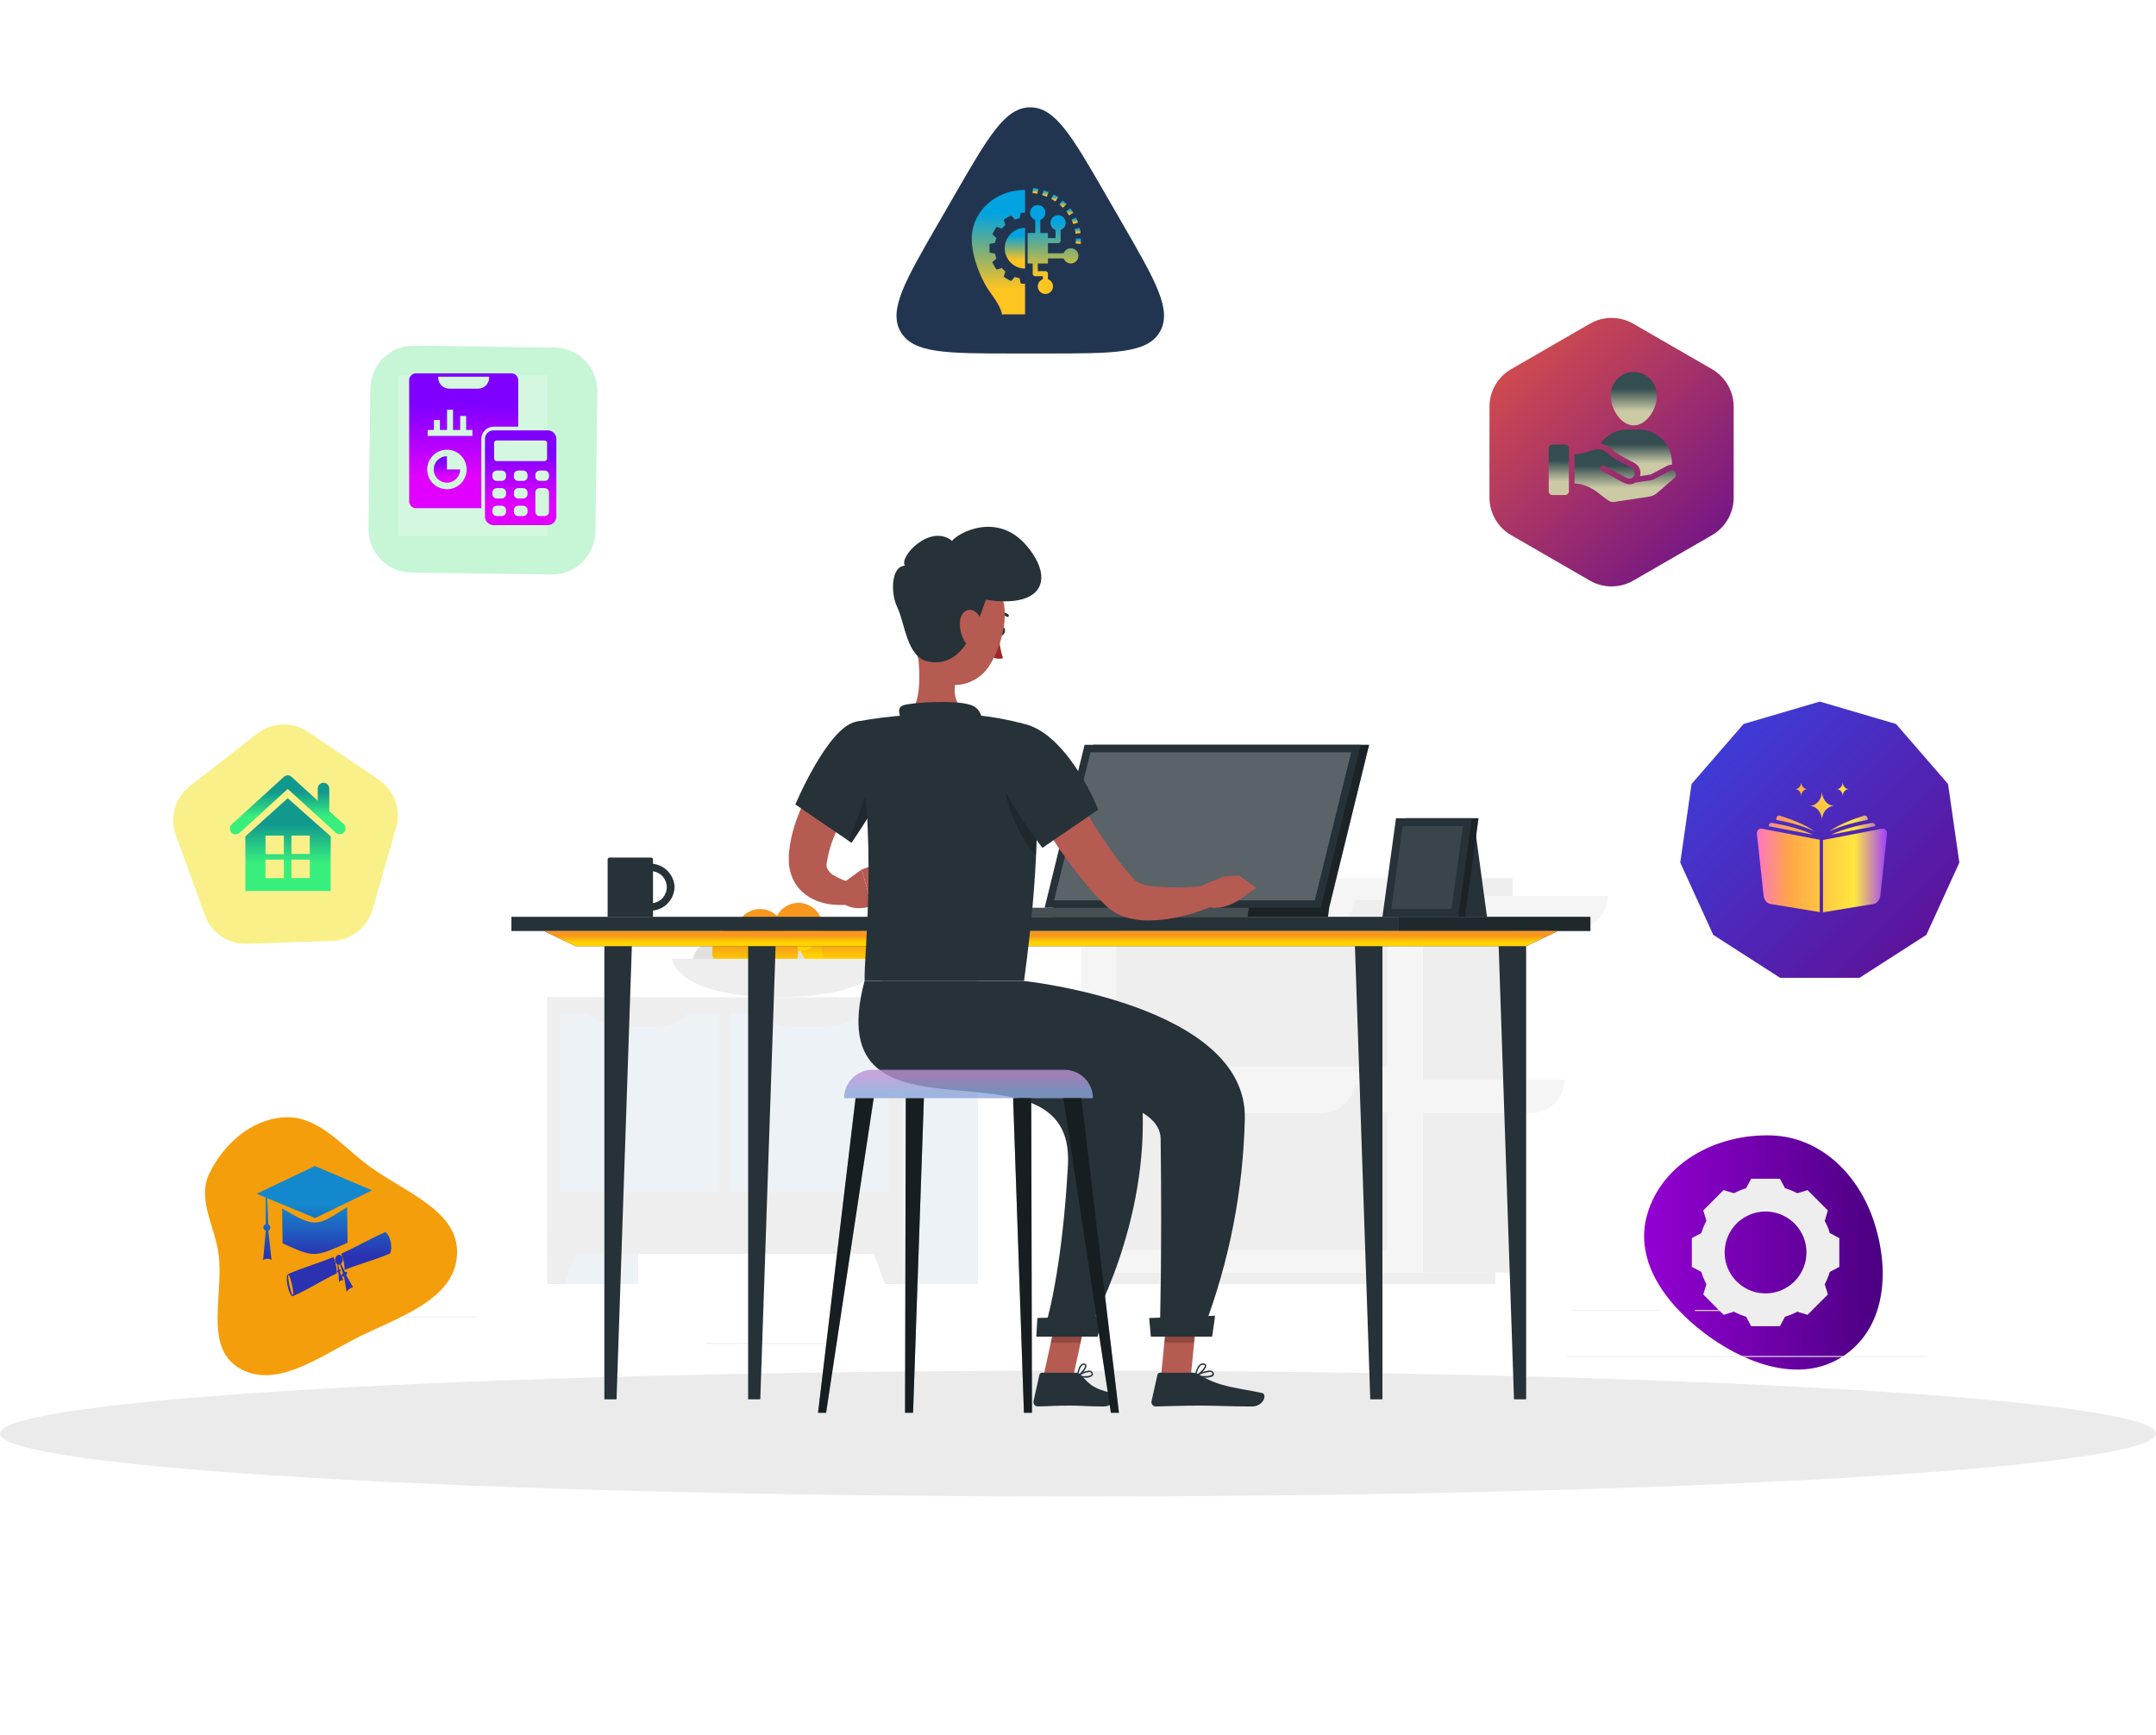 <svg width="497" height="400" viewBox="0 0 497 400" fill="none" xmlns="http://www.w3.org/2000/svg">
<g filter="url(#filter0_dd_5081_283938)">
<path d="M419.5 159.742L437.071 164.901L449.063 178.741L451.669 196.867L444.062 213.525L428.656 223.425H410.344L394.938 213.525L387.331 196.867L389.937 178.741L401.929 164.901L419.5 159.742Z" fill="url(#paint0_linear_5081_283938)"/>
</g>
<path fill-rule="evenodd" clip-rule="evenodd" d="M415.215 183.546C415.215 182.652 415.843 181.928 416.616 181.928C415.843 181.928 415.215 181.206 415.215 180.312C415.215 180.76 415.059 181.162 414.806 181.454C414.553 181.747 414.202 181.928 413.816 181.928C414.202 181.928 414.553 182.108 414.806 182.401C415.059 182.696 415.215 183.101 415.215 183.546V183.546ZM422.898 185.784C421.297 185.784 419.998 184.29 419.998 182.439C419.998 183.368 419.675 184.199 419.151 184.805C418.627 185.41 417.902 185.784 417.104 185.784C417.902 185.784 418.627 186.157 419.151 186.763C419.675 187.374 419.998 188.211 419.998 189.134C419.998 187.283 421.296 185.784 422.898 185.784ZM426.185 181.928C425.411 181.928 424.784 182.652 424.784 183.546V183.546C424.784 183.101 424.628 182.696 424.374 182.401C424.121 182.108 423.771 181.928 423.385 181.928C423.771 181.928 424.121 181.747 424.374 181.454C424.627 181.162 424.784 180.76 424.784 180.312C424.784 181.206 425.411 181.928 426.185 181.928ZM410.312 188.052C409.881 187.918 409.461 188.295 409.461 188.81V189.018C411.73 189.43 415.472 190.275 418.315 191.683C416.001 189.95 412.041 188.594 410.312 188.052L410.312 188.052ZM430.54 188.809V189.017L430.539 189.017C428.267 189.433 424.536 190.273 421.689 191.677C424.003 189.944 427.96 188.592 429.689 188.051C430.12 187.917 430.54 188.294 430.54 188.809ZM408.437 189.711C408.062 189.65 407.729 189.988 407.729 190.425V190.473L417.876 192.41C414.617 190.841 410.155 189.997 408.437 189.711L408.437 189.711ZM432.272 190.425V190.473L422.117 192.414C425.376 190.841 429.846 189.997 431.564 189.711C431.938 189.65 432.272 189.988 432.272 190.425ZM405.008 192.242L406.552 206.533C406.657 207.505 407.313 208.275 408.153 208.412L419.485 210.266V193.595L406.093 191.037C405.473 190.919 404.93 191.522 405.007 192.242L405.008 192.242ZM420.235 193.649L433.908 191.037L433.908 191.037C434.527 190.919 435.071 191.523 434.993 192.242L433.448 206.533C433.343 207.505 432.687 208.275 431.847 208.412L420.235 210.312V193.649Z" fill="url(#paint1_linear_5081_283938)"/>
<g filter="url(#filter1_dd_5081_283938)">
<path d="M366.5 72.628C369.594 70.842 373.406 70.842 376.5 72.629L394.646 83.105C397.74 84.891 399.646 88.192 399.646 91.765V112.718C399.646 116.291 397.74 119.592 394.646 121.378L376.5 131.855C373.406 133.641 369.594 133.641 366.5 131.855L348.354 121.378C345.26 119.592 343.354 116.291 343.354 112.718V91.765C343.354 88.192 345.26 84.891 348.354 83.105L366.5 72.628Z" fill="url(#paint2_linear_5081_283938)"/>
</g>
<path d="M381.945 91.208C381.945 94.313 379.571 98.07 376.622 98.07C373.667 98.07 371.293 94.313 371.293 91.208C371.293 88.195 373.68 85.742 376.622 85.742C379.557 85.742 381.945 88.194 381.945 91.208H381.945Z" fill="url(#paint3_linear_5081_283938)"/>
<path d="M385.41 106.641V107.11C384.104 107.343 385.495 106.819 380.511 109.4L378.052 109.772C378.143 109.472 378.176 109.159 378.15 108.839C378.024 107.27 376.884 106.788 375.906 106.282C374.732 105.662 372.292 104.371 371.829 103.849C371.003 102.934 369.852 102.396 368.939 102.29C370.312 100.307 372.537 99.028 375.098 99.028H377.883C381.972 99.028 385.351 102.44 385.41 106.641L385.41 106.641Z" fill="url(#paint4_linear_5081_283938)"/>
<path d="M386.25 108.983C386.067 108.591 385.663 108.369 385.252 108.428C385.082 108.454 385.076 108.454 384.117 108.97C383.51 109.296 382.564 109.804 381.012 110.607C380.953 110.646 380.882 110.665 380.81 110.679L376.948 111.259C374.978 112.538 373.389 110.482 369.297 108.617C368.971 108.467 368.828 108.082 368.978 107.756C369.128 107.423 369.512 107.28 369.839 107.43C373.887 109.291 375.159 110.934 376.322 110.111C377.118 109.511 376.972 108.32 376.172 107.9C374.731 107.114 371.623 105.577 370.856 104.723C370.452 104.279 369.943 103.934 369.369 103.731C369.363 103.725 369.356 103.725 369.349 103.725C368.391 103.386 367.745 103.594 366.675 103.947C365.794 104.24 364.646 104.619 362.957 104.762L362.97 111.455C365.834 111.546 367.797 113.112 369.284 114.299C370.367 115.166 371.215 115.851 371.991 115.727L380.177 114.495C380.855 114.39 381.494 114.097 382.01 113.64L386.008 110.183C386.348 109.889 386.452 109.394 386.25 108.983L386.25 108.983Z" fill="url(#paint5_linear_5081_283938)"/>
<path d="M361.655 103.356C361.655 102.885 361.273 102.504 360.802 102.504L357.852 102.507C357.381 102.507 357 102.889 357 103.36L357.008 113.274C357.009 113.745 357.391 114.126 357.862 114.126L360.812 114.123C361.283 114.123 361.664 113.741 361.664 113.27L361.655 103.356Z" fill="url(#paint6_linear_5081_283938)"/>
<g filter="url(#filter2_dd_5081_283938)">
<path d="M220.179 42.742C227.877 29.408 231.726 22.742 237.5 22.742C243.274 22.742 247.123 29.408 254.821 42.742L258.718 49.492C266.416 62.825 270.265 69.492 267.378 74.492C264.491 79.492 256.793 79.492 241.397 79.492L233.603 79.492C218.207 79.492 210.509 79.492 207.622 74.492C204.735 69.492 208.584 62.825 216.282 49.492L220.179 42.742Z" fill="#223550"/>
</g>
<path d="M237.47 49.029C237.471 49.391 237.584 49.744 237.794 50.04C238.004 50.335 238.3 50.558 238.642 50.678V53.714H236.885V60.742H238.056V63.084C238.056 63.24 238.118 63.389 238.228 63.499C238.337 63.608 238.486 63.67 238.642 63.67H240.399V64.364C239.873 64.549 239.467 64.973 239.304 65.505C239.141 66.038 239.24 66.617 239.572 67.065C239.903 67.513 240.427 67.777 240.984 67.777C241.541 67.777 242.065 67.513 242.397 67.065C242.728 66.617 242.827 66.038 242.664 65.505C242.501 64.973 242.095 64.549 241.57 64.364V63.084C241.57 62.929 241.508 62.78 241.398 62.67C241.289 62.56 241.14 62.499 240.984 62.499H239.227V60.742H241.57V59.571H245.191C245.377 60.096 245.801 60.502 246.333 60.665C246.866 60.828 247.445 60.729 247.893 60.398C248.341 60.066 248.605 59.542 248.605 58.985C248.605 58.428 248.341 57.904 247.893 57.572C247.445 57.241 246.866 57.142 246.333 57.305C245.801 57.468 245.377 57.874 245.191 58.399H241.57V56.057H243.912C244.068 56.057 244.217 55.995 244.327 55.885C244.436 55.776 244.498 55.626 244.498 55.471V53.021C245.023 52.835 245.429 52.411 245.593 51.879C245.755 51.346 245.656 50.768 245.325 50.319C244.994 49.872 244.47 49.608 243.913 49.608C243.355 49.608 242.831 49.872 242.5 50.319C242.169 50.768 242.07 51.346 242.232 51.879C242.396 52.411 242.802 52.835 243.327 53.021V54.886H241.57V53.714H239.813V50.678C240.219 50.534 240.557 50.245 240.764 49.867C240.97 49.489 241.03 49.048 240.933 48.628C240.835 48.209 240.586 47.84 240.234 47.592C239.882 47.344 239.451 47.234 239.023 47.284C238.595 47.333 238.2 47.538 237.914 47.86C237.628 48.182 237.47 48.598 237.47 49.029L237.47 49.029Z" fill="url(#paint7_linear_5081_283938)"/>
<path d="M230.987 72.543C231.145 72.5 231.307 72.478 231.47 72.476H236.299V65.427C235.965 65.425 235.631 65.403 235.3 65.36L235.043 64.138V64.138C234.664 64.069 234.291 63.968 233.928 63.837L233.089 64.774H233.089C232.477 64.51 231.899 64.173 231.369 63.769L231.758 62.587C231.463 62.337 231.19 62.063 230.94 61.769L229.758 62.157C229.354 61.627 229.017 61.05 228.753 60.438L229.689 59.598C229.559 59.236 229.458 58.863 229.389 58.484L228.1 58.227V56.229L229.389 55.972C229.458 55.593 229.559 55.22 229.689 54.858L228.753 54.019V54.018C229.016 53.406 229.354 52.829 229.758 52.299L230.94 52.687C231.19 52.393 231.463 52.119 231.758 51.87L231.37 50.687C231.9 50.283 232.477 49.946 233.089 49.682L233.928 50.619C234.291 50.488 234.664 50.388 235.043 50.319L235.3 49.096V49.096C235.631 49.053 235.965 49.031 236.299 49.029V43.779C229.506 43.779 224 48.683 224 55.102C224 58.117 225.217 62.243 227.21 65.772C228.326 67.748 230.664 70.244 230.987 72.543L230.987 72.543Z" fill="url(#paint8_linear_5081_283938)"/>
<path d="M231.613 57.228C231.613 58.471 232.107 59.663 232.986 60.541C233.864 61.42 235.056 61.913 236.298 61.913V52.543C235.056 52.543 233.864 53.037 232.986 53.915C232.107 54.794 231.613 55.986 231.613 57.228Z" fill="url(#paint9_linear_5081_283938)"/>
<path d="M238 44.474C238.378 44.522 238.756 44.588 239.123 44.67L239.377 43.526C238.975 43.437 238.562 43.365 238.15 43.312L238 44.474Z" fill="url(#paint10_linear_5081_283938)"/>
<path d="M241.75 44.282C241.373 44.121 240.979 43.976 240.579 43.849L240.225 44.965C240.59 45.081 240.948 45.214 241.292 45.359L241.75 44.282Z" fill="url(#paint11_linear_5081_283938)"/>
<path d="M243.945 45.467C243.603 45.237 243.243 45.02 242.876 44.821L242.318 45.851C242.653 46.032 242.98 46.23 243.291 46.439L243.945 45.467Z" fill="url(#paint12_linear_5081_283938)"/>
<path d="M244.201 47.119C244.492 47.36 244.771 47.616 245.036 47.885L245.871 47.064C245.578 46.766 245.27 46.483 244.947 46.217L244.201 47.119Z" fill="url(#paint13_linear_5081_283938)"/>
<path d="M245.785 48.733C246.02 49.028 246.238 49.335 246.44 49.653L247.43 49.028C247.206 48.674 246.963 48.332 246.703 48.004L245.785 48.733Z" fill="url(#paint14_linear_5081_283938)"/>
<path d="M246.99 50.637C247.155 50.976 247.301 51.323 247.427 51.677L248.53 51.285C248.39 50.889 248.227 50.502 248.043 50.125L246.99 50.637Z" fill="url(#paint15_linear_5081_283938)"/>
<path d="M247.744 52.758C247.83 53.124 247.895 53.494 247.939 53.868L249.102 53.729C249.053 53.313 248.98 52.9 248.885 52.491L247.744 52.758Z" fill="url(#paint16_linear_5081_283938)"/>
<path d="M249.132 56.23C249.165 55.841 249.182 55.461 249.182 55.102L249.181 54.985L248.01 54.994L248.01 55.102C248.01 55.428 247.995 55.775 247.965 56.132L249.132 56.23Z" fill="url(#paint17_linear_5081_283938)"/>
<g filter="url(#filter3_dd_5081_283938)">
<path d="M85.379 87.547C85.454 82.025 89.991 77.609 95.514 77.683L127.837 78.121C133.359 78.195 137.775 82.733 137.7 88.255L137.263 120.578C137.188 126.101 132.651 130.517 127.129 130.442L94.806 130.004C89.283 129.93 84.867 125.392 84.942 119.87L85.379 87.547Z" fill="#C6F6D5"/>
</g>
<path d="M126.189 123.551V86.539H91.781V123.551H126.189Z" fill="white" fill-opacity="0.24"/>
<path d="M95.9 86.063C95.481 86.063 95.079 86.23 94.783 86.527C94.487 86.823 94.32 87.225 94.32 87.645V115.583V115.583C94.321 116.002 94.487 116.404 94.784 116.7C95.08 116.997 95.481 117.163 95.9 117.163H110.955V101.195H110.955C110.955 100.445 111.253 99.726 111.783 99.196C112.314 98.666 113.033 98.368 113.783 98.368H119.461V87.645V87.645C119.461 87.226 119.295 86.824 118.999 86.527C118.702 86.231 118.3 86.064 117.881 86.063L95.9 86.063ZM101.018 86.852H112.759V87.062L112.759 87.062C112.759 87.736 112.491 88.383 112.014 88.859C111.538 89.336 110.891 89.604 110.217 89.604H103.56C102.886 89.604 102.239 89.336 101.763 88.859C101.286 88.383 101.018 87.736 101.018 87.062L101.018 86.852ZM103.053 94.471H104.433V99.117H106.077V95.885H107.458V99.117H108.901V100.496H98.585V99.117H100.03V96.835H101.41V99.117H103.053L103.053 94.471ZM102.903 103.673C104.131 103.64 105.319 104.104 106.198 104.961C107.077 105.818 107.572 106.994 107.57 108.222C107.577 109.431 107.101 110.593 106.248 111.45C105.396 112.307 104.236 112.79 103.027 112.79C101.818 112.79 100.659 112.307 99.806 111.45C98.954 110.593 98.478 109.431 98.484 108.222C98.482 107.037 98.943 105.899 99.769 105.049C100.594 104.199 101.719 103.706 102.903 103.673V103.673Z" fill="url(#paint18_linear_5081_283938)"/>
<path d="M103.027 105.171C102.218 105.171 101.442 105.492 100.87 106.064C100.298 106.636 99.977 107.412 99.977 108.222C99.977 109.031 100.298 109.807 100.87 110.379C101.442 110.951 102.218 111.272 103.027 111.272C103.836 111.273 104.612 110.951 105.185 110.379C105.757 109.807 106.078 109.031 106.078 108.222H103.027L103.027 105.171Z" fill="url(#paint19_linear_5081_283938)"/>
<path d="M113.784 99.208C113.257 99.208 112.751 99.417 112.379 99.79C112.006 100.163 111.797 100.668 111.797 101.195V119.076C111.797 119.603 112.006 120.108 112.379 120.481C112.751 120.853 113.257 121.063 113.784 121.063H126.264C126.791 121.063 127.297 120.853 127.669 120.481C128.042 120.108 128.251 119.603 128.251 119.076V101.195C128.251 100.668 128.042 100.162 127.669 99.79C127.297 99.417 126.791 99.208 126.264 99.208H113.784ZM114.472 101.546H125.54C125.692 101.546 125.838 101.607 125.946 101.714C126.053 101.822 126.113 101.967 126.113 102.12V105.725C126.113 105.878 126.053 106.024 125.946 106.131C125.838 106.238 125.692 106.299 125.54 106.299H114.472C114.32 106.299 114.174 106.238 114.067 106.131C113.959 106.024 113.899 105.878 113.899 105.725V102.12C113.899 101.967 113.959 101.822 114.067 101.714C114.174 101.607 114.32 101.546 114.472 101.546V101.546ZM114.502 108.485H115.66C115.923 108.485 116.176 108.589 116.362 108.775C116.549 108.961 116.654 109.214 116.654 109.478V109.876C116.654 110.139 116.55 110.392 116.363 110.579C116.177 110.765 115.923 110.87 115.66 110.87H114.502C114.239 110.87 113.986 110.765 113.8 110.578C113.614 110.392 113.509 110.139 113.509 109.875V109.478C113.509 109.214 113.614 108.962 113.8 108.776C113.986 108.59 114.239 108.485 114.502 108.485L114.502 108.485ZM119.455 108.485H120.613C120.876 108.485 121.129 108.589 121.315 108.776C121.502 108.962 121.607 109.214 121.607 109.478V109.876C121.607 110.139 121.502 110.392 121.316 110.579C121.129 110.765 120.876 110.87 120.613 110.87H119.455C119.192 110.869 118.939 110.765 118.753 110.578C118.567 110.392 118.462 110.139 118.462 109.875V109.478C118.462 109.214 118.567 108.962 118.753 108.776C118.939 108.59 119.192 108.485 119.455 108.485L119.455 108.485ZM124.408 108.485H125.566C125.829 108.485 126.081 108.59 126.267 108.776C126.454 108.962 126.558 109.214 126.558 109.478V109.875C126.559 110.139 126.454 110.392 126.268 110.578C126.082 110.765 125.829 110.869 125.566 110.87H124.408C124.144 110.87 123.891 110.765 123.705 110.579C123.518 110.392 123.413 110.139 123.414 109.876V109.478C123.414 109.214 123.519 108.961 123.705 108.775C123.892 108.589 124.145 108.485 124.408 108.485L124.408 108.485ZM114.502 112.538H115.659C115.923 112.538 116.176 112.643 116.363 112.829C116.549 113.016 116.654 113.269 116.654 113.532V113.93C116.653 114.194 116.549 114.447 116.362 114.633C116.176 114.819 115.923 114.923 115.659 114.923H114.502C114.239 114.923 113.986 114.818 113.8 114.632C113.614 114.446 113.509 114.194 113.509 113.93V113.532C113.509 113.269 113.613 113.016 113.799 112.83C113.986 112.643 114.238 112.538 114.502 112.538L114.502 112.538ZM119.455 112.538H120.612C120.876 112.538 121.129 112.643 121.316 112.829C121.502 113.016 121.607 113.269 121.606 113.532V113.93C121.606 114.194 121.502 114.447 121.315 114.633C121.129 114.819 120.876 114.923 120.612 114.923H119.455C119.192 114.923 118.939 114.818 118.753 114.632C118.567 114.446 118.462 114.194 118.462 113.93V113.532C118.462 113.269 118.566 113.016 118.752 112.83C118.939 112.643 119.191 112.539 119.455 112.538L119.455 112.538ZM124.408 112.538H125.565C125.829 112.539 126.081 112.643 126.268 112.83C126.454 113.016 126.559 113.269 126.558 113.533V117.984C126.558 118.247 126.453 118.499 126.267 118.686C126.081 118.872 125.829 118.976 125.565 118.976H124.408C124.144 118.977 123.891 118.872 123.705 118.686C123.519 118.5 123.414 118.247 123.413 117.984V113.533C123.413 113.269 123.518 113.016 123.704 112.829C123.891 112.643 124.144 112.538 124.408 112.538L124.408 112.538ZM114.502 116.593H115.659C115.922 116.593 116.175 116.697 116.362 116.884C116.548 117.07 116.653 117.322 116.653 117.586V117.984C116.653 118.247 116.549 118.5 116.362 118.686C116.175 118.872 115.922 118.977 115.659 118.977H114.502C114.238 118.976 113.986 118.872 113.8 118.686C113.614 118.499 113.509 118.247 113.509 117.984V117.586C113.509 117.323 113.614 117.07 113.8 116.884C113.986 116.698 114.238 116.594 114.502 116.593V116.593ZM119.455 116.593H120.612C120.875 116.593 121.128 116.698 121.315 116.884C121.501 117.07 121.606 117.322 121.606 117.586V117.984C121.606 118.247 121.501 118.5 121.315 118.686C121.128 118.872 120.875 118.977 120.612 118.976H119.455C119.191 118.976 118.939 118.872 118.753 118.686C118.567 118.499 118.462 118.247 118.462 117.984V117.586C118.462 117.323 118.567 117.071 118.753 116.884C118.939 116.698 119.191 116.594 119.455 116.593V116.593Z" fill="url(#paint20_linear_5081_283938)"/>
<g filter="url(#filter4_dd_5081_283938)">
<path d="M40.519 190.523C39.04 186.451 40.352 181.89 43.768 179.225L59.27 167.133C62.686 164.469 67.43 164.307 71.019 166.733L87.309 177.74C90.899 180.165 92.519 184.626 91.321 188.79L85.887 207.684C84.689 211.847 80.947 214.766 76.618 214.914L56.969 215.584C52.639 215.732 48.706 213.075 47.228 209.003L40.519 190.523Z" fill="#FAF089"/>
</g>
<path d="M75.908 187.038V181.794C75.908 181.053 75.316 180.461 74.577 180.461C73.837 180.461 73.245 181.053 73.245 181.794V184.609L67.21 179.098C66.707 178.624 65.908 178.624 65.435 179.098L53.423 190.031C52.89 190.535 52.861 191.364 53.334 191.927C53.837 192.461 54.666 192.49 55.228 192.016L66.322 181.883L77.417 191.987C77.683 192.224 77.979 192.313 78.305 192.313C78.659 192.313 79.044 192.194 79.31 191.868C79.813 191.335 79.784 190.476 79.222 189.972L75.908 187.038Z" fill="url(#paint21_linear_5081_283938)"/>
<path d="M56.559 192.816V205.409H76.233V192.816L66.322 184.016L56.559 192.816ZM65.434 202.446H61.204V198.179H65.434V202.446ZM65.434 196.935H61.204V192.638H65.434V196.935ZM67.18 192.638H71.411V196.875H67.18V192.638ZM67.18 198.179H71.411V202.416H67.18V198.179Z" fill="url(#paint22_linear_5081_283938)"/>
<g filter="url(#filter5_dd_5081_283938)">
<path fill-rule="evenodd" clip-rule="evenodd" d="M65.335 255.591C72.828 255.053 78.143 261.372 84.032 266.031C92.308 272.579 105.928 276.723 105.36 287.256C104.785 297.928 91.349 301.764 81.841 306.661C73.196 311.115 63.128 318.433 54.901 313.25C46.938 308.233 51.733 296.12 50.343 286.817C49.393 280.456 45.447 274.399 48.231 268.6C51.492 261.809 57.817 256.13 65.335 255.591Z" fill="#F59E0B"/>
</g>
<path fill-rule="evenodd" clip-rule="evenodd" d="M78.672 289.028C82.104 287.462 85.368 285.541 88.827 284.034C89.945 284.752 90.584 287.518 89.914 288.974C86.445 290.486 82.912 291.352 79.433 292.768C79.435 291.981 79.323 290.598 78.672 289.028H78.672ZM65.144 286.639C72.376 289.934 72.457 289.914 80.129 286.488C80.098 284.27 80.044 280.492 80.013 278.275C72.765 282.965 72.601 282.973 65.029 278.593L65.144 286.639L65.144 286.639ZM61.837 282.236C62.46 282.512 62.473 283.416 61.859 283.716L62.591 290.463C62.036 290.135 61.329 290.07 60.657 290.502L61.268 283.756C60.554 283.52 60.539 282.484 61.246 282.22C61.205 279.316 61.201 277.332 61.223 276.066L59.152 275.208L72.589 268.816L85.787 274.424L72.657 280.81L61.6 276.223C61.709 277.804 61.807 280.096 61.837 282.237L61.837 282.236ZM77.915 292.845C77.618 293.071 77.678 293.35 78.015 293.3L78.146 295.524C78.405 295.297 78.762 295.115 79.138 295.092L78.32 293.177C78.668 292.941 78.597 292.621 78.216 292.704C78.103 292.19 78.014 291.814 77.946 291.547C78.079 291.577 78.221 291.565 78.361 291.506C78.487 291.931 78.708 292.588 79.056 293.556C78.546 294.053 78.719 294.534 79.312 294.269L79.886 297.772C80.344 297.214 80.904 296.872 81.388 296.735L79.766 293.938C80.198 293.472 80.047 293.054 79.519 293.252C79.516 293.244 78.972 292.065 78.589 291.362C78.917 291.08 79.086 290.548 78.976 290.051C78.846 289.455 78.362 289.135 77.895 289.338C77.429 289.542 77.158 290.19 77.289 290.787C77.36 291.111 77.535 291.354 77.755 291.475C77.801 292.019 77.914 292.84 77.915 292.844L77.915 292.845ZM77.651 293.551C74.257 295.155 70.972 297.313 67.573 298.793C66.648 299.196 65.53 294.11 66.455 293.707C69.882 292.215 73.431 291.21 76.888 289.8C77.207 290.562 77.604 291.84 77.651 293.551H77.651ZM66.506 293.941C66.125 294.107 67.141 298.726 67.522 298.56C67.904 298.395 66.888 293.775 66.506 293.941V293.941Z" fill="url(#paint23_linear_5081_283938)"/>
<path fill-rule="evenodd" clip-rule="evenodd" d="M408.315 261.758C419.62 262.105 428.264 270.645 431.871 281.285C435.617 292.335 434.974 305.459 425.439 312.271C416 319.015 403.581 314.984 394.14 308.242C384.522 301.375 376.367 290.94 379.799 279.685C383.402 267.869 395.881 261.376 408.315 261.758Z" fill="url(#paint24_linear_5081_283938)"/>
<path d="M421.802 284.255C421.508 283.279 421.116 282.336 420.635 281.438L421.36 279.06L416.671 274.363L414.296 275.089C413.399 274.607 412.457 274.215 411.482 273.92L410.314 271.742H403.678L402.514 273.92C401.54 274.214 400.597 274.606 399.7 275.089L397.325 274.363L392.633 279.06L393.358 281.438C392.879 282.337 392.489 283.28 392.194 284.255L390 285.424V292.067L392.194 293.232C392.488 294.207 392.878 295.151 393.358 296.049L392.633 298.427L397.325 303.124L399.7 302.398C400.598 302.878 401.54 303.269 402.514 303.564L403.678 305.742H410.314L411.482 303.564C412.456 303.268 413.398 302.878 414.296 302.398L416.671 303.124L421.364 298.427L420.638 296.049C421.121 295.152 421.512 294.208 421.806 293.232L424 292.067V285.424L421.802 284.255ZM406.996 298.18C405.132 298.18 403.309 297.627 401.758 296.589C400.208 295.552 398.999 294.078 398.286 292.354C397.572 290.629 397.385 288.731 397.749 286.9C398.113 285.069 399.011 283.388 400.33 282.068C401.648 280.748 403.328 279.849 405.157 279.485C406.986 279.12 408.882 279.307 410.604 280.022C412.327 280.736 413.8 281.946 414.836 283.498C415.872 285.05 416.425 286.875 416.425 288.742C416.425 291.245 415.431 293.646 413.663 295.416C411.895 297.186 409.497 298.18 406.996 298.18Z" fill="#EEEEEE"/>
<path d="M191.98 309.615H162.744V309.836H191.98V309.615Z" fill="#EEEEEE"/>
<path d="M275.177 307.223H267.506V307.444H275.177V307.223Z" fill="#EEEEEE"/>
<path d="M109.939 303.498H93V303.719H109.939V303.498Z" fill="#EEEEEE"/>
<path d="M413.711 302.015H390.689V302.236H413.711V302.015Z" fill="#EEEEEE"/>
<path d="M382.824 302.015H362.133V302.236H382.824V302.015Z" fill="#EEEEEE"/>
<path d="M443.838 312.608H361.145V312.829H443.838V312.608Z" fill="#EEEEEE"/>
<path d="M327.929 293.373H348.717V202.417H327.929V293.373Z" fill="#EEEEEE"/>
<path d="M253.205 296.004H344.734V293.373H253.205V296.004Z" fill="#EEEEEE"/>
<path d="M327.928 202.417H249.207V293.373H327.928V202.417Z" fill="#F5F5F5"/>
<path d="M319.754 207.52H257.381V245.865H319.754V207.52Z" fill="#EEEEEE"/>
<path d="M319.754 249.926H257.381V288.271H319.754V249.926Z" fill="#EEEEEE"/>
<path d="M304.739 214.202H272.404C271.393 214.203 270.392 214.004 269.458 213.617C268.524 213.23 267.676 212.662 266.962 211.946C266.248 211.23 265.683 210.379 265.299 209.444C264.915 208.509 264.72 207.507 264.725 206.496H312.392C312.396 207.504 312.202 208.504 311.82 209.438C311.437 210.371 310.875 211.22 310.164 211.936C309.453 212.652 308.608 213.221 307.677 213.609C306.746 213.998 305.747 214.199 304.739 214.202Z" fill="#F5F5F5"/>
<path d="M304.739 256.608H272.405C270.371 256.608 268.42 255.8 266.981 254.361C265.543 252.923 264.734 250.971 264.734 248.937H312.401C312.401 250.97 311.595 252.92 310.158 254.358C308.721 255.796 306.772 256.606 304.739 256.608Z" fill="#F5F5F5"/>
<path d="M363.005 214.202H330.671C328.636 214.202 326.685 213.393 325.247 211.955C323.808 210.516 323 208.565 323 206.531H370.667C370.667 208.564 369.86 210.513 368.423 211.952C366.987 213.39 365.038 214.199 363.005 214.202Z" fill="#F5F5F5"/>
<path d="M353.005 256.608H320.671C318.636 256.608 316.685 255.8 315.247 254.361C313.808 252.923 313 250.971 313 248.937H360.667C360.667 250.97 359.86 252.92 358.423 254.358C356.987 255.796 355.038 256.606 353.005 256.608Z" fill="#F5F5F5"/>
<path d="M126.154 295.995H147.119V229.897H126.154V295.995Z" fill="#EDF2F7"/>
<path d="M130.135 296.004H126.154V284.679H134.311L130.135 296.004Z" fill="#EEEEEE"/>
<path d="M204.496 295.995H225.461V229.897H204.496V295.995Z" fill="#EDF2F7"/>
<path d="M126.164 289.048H207.975V229.897H126.164L126.164 289.048Z" fill="#EEEEEE"/>
<path d="M129.244 233.613V274.898H165.727V233.613H129.244Z" fill="#EDF2F7"/>
<path d="M168.402 233.613V274.898H204.885V233.613H168.402Z" fill="#EDF2F7"/>
<path d="M183.038 236.782H190.25C191.799 236.787 193.332 236.476 194.757 235.869C196.182 235.262 197.469 234.371 198.539 233.251H174.705C175.779 234.377 177.073 235.272 178.506 235.879C179.939 236.486 181.482 236.794 183.038 236.782Z" fill="#EEEEEE"/>
<path d="M143.51 236.782H150.73C152.279 236.786 153.813 236.475 155.238 235.868C156.662 235.261 157.949 234.371 159.019 233.251H135.186C136.259 234.375 137.552 235.269 138.983 235.876C140.414 236.483 141.955 236.791 143.51 236.782Z" fill="#EEEEEE"/>
<path d="M203.994 296.004H207.975V284.679H199.818L203.994 296.004Z" fill="#EEEEEE"/>
<path d="M182.41 221.043C182.408 221.943 182.674 222.822 183.172 223.571C183.67 224.32 184.38 224.904 185.21 225.249C186.041 225.595 186.955 225.686 187.838 225.512C188.72 225.337 189.531 224.905 190.168 224.27C190.804 223.634 191.238 222.824 191.414 221.942C191.59 221.06 191.501 220.145 191.157 219.314C190.813 218.483 190.231 217.773 189.483 217.273C188.735 216.773 187.856 216.506 186.956 216.506C185.753 216.508 184.599 216.987 183.747 217.837C182.896 218.687 182.415 219.84 182.41 221.043Z" fill="#E0E0E0"/>
<path d="M189.014 222.632C191.52 222.632 193.551 220.601 193.551 218.095C193.551 215.589 191.52 213.558 189.014 213.558C186.508 213.558 184.477 215.589 184.477 218.095C184.477 220.601 186.508 222.632 189.014 222.632Z" fill="url(#paint25_linear_5081_283938)"/>
<path d="M159.682 221.775C159.682 222.673 159.948 223.55 160.446 224.296C160.945 225.042 161.653 225.624 162.483 225.967C163.312 226.311 164.224 226.401 165.104 226.225C165.984 226.05 166.793 225.618 167.427 224.984C168.062 224.349 168.494 223.541 168.669 222.661C168.844 221.781 168.754 220.868 168.411 220.039C168.067 219.21 167.486 218.501 166.74 218.003C165.993 217.504 165.116 217.238 164.219 217.238C163.016 217.238 161.861 217.716 161.011 218.567C160.16 219.418 159.682 220.572 159.682 221.775Z" fill="#E0E0E0"/>
<path d="M195.088 224.406C198.164 224.406 200.658 221.912 200.658 218.836C200.658 215.76 198.164 213.266 195.088 213.266C192.011 213.266 189.518 215.76 189.518 218.836C189.518 221.912 192.011 224.406 195.088 224.406Z" fill="url(#paint26_linear_5081_283938)"/>
<path d="M178.482 213.708C178.481 214.81 178.806 215.887 179.417 216.805C180.028 217.722 180.897 218.437 181.915 218.86C182.932 219.283 184.053 219.394 185.134 219.181C186.215 218.967 187.208 218.437 187.988 217.658C188.768 216.88 189.299 215.887 189.515 214.806C189.73 213.726 189.621 212.605 189.199 211.587C188.778 210.569 188.064 209.698 187.148 209.086C186.232 208.473 185.154 208.146 184.052 208.146C182.577 208.149 181.163 208.735 180.12 209.777C179.076 210.82 178.487 212.233 178.482 213.708Z" fill="url(#paint27_linear_5081_283938)"/>
<path d="M169.656 215.129C169.655 216.231 169.98 217.308 170.591 218.225C171.202 219.143 172.071 219.858 173.089 220.281C174.106 220.704 175.226 220.815 176.307 220.601C177.389 220.387 178.382 219.858 179.162 219.079C179.942 218.3 180.473 217.308 180.689 216.227C180.904 215.147 180.794 214.026 180.373 213.008C179.952 211.99 179.238 211.119 178.322 210.507C177.406 209.894 176.328 209.567 175.226 209.567C173.751 209.567 172.335 210.153 171.291 211.196C170.246 212.238 169.659 213.653 169.656 215.129Z" fill="url(#paint28_linear_5081_283938)"/>
<path d="M173.391 219.622C173.391 220.669 173.701 221.693 174.283 222.564C174.865 223.435 175.692 224.114 176.66 224.515C177.628 224.916 178.693 225.02 179.72 224.816C180.748 224.612 181.691 224.107 182.432 223.367C183.173 222.626 183.677 221.682 183.882 220.655C184.086 219.627 183.981 218.563 183.58 217.595C183.179 216.627 182.5 215.8 181.629 215.218C180.758 214.636 179.734 214.325 178.687 214.325C177.282 214.325 175.935 214.883 174.942 215.876C173.949 216.87 173.391 218.217 173.391 219.622Z" fill="url(#paint29_linear_5081_283938)"/>
<path d="M164.174 219.278C164.174 220.409 164.509 221.515 165.138 222.456C165.766 223.396 166.66 224.129 167.705 224.562C168.75 224.995 169.9 225.109 171.01 224.888C172.119 224.667 173.139 224.122 173.939 223.322C174.739 222.522 175.283 221.503 175.504 220.394C175.725 219.284 175.611 218.134 175.179 217.089C174.746 216.043 174.012 215.15 173.072 214.522C172.131 213.893 171.025 213.558 169.894 213.558C168.377 213.558 166.922 214.16 165.849 215.233C164.776 216.306 164.174 217.761 164.174 219.278Z" fill="url(#paint30_linear_5081_283938)"/>
<path d="M203.967 221.043C203.967 221.043 203.349 229.87 179.454 229.87C155.558 229.87 154.932 221.043 154.932 221.043H203.967Z" fill="#EEEEEE"/>
<path d="M248.5 345C385.743 345 497 338.508 497 330.5C497 322.492 385.743 316 248.5 316C111.257 316 0 322.492 0 330.5C0 338.508 111.257 345 248.5 345Z" fill="black" fill-opacity="0.08"/>
<path d="M322.273 211.359H117.887V214.634H322.273V211.359Z" fill="#263238"/>
<path d="M322.273 214.634H366.621V211.359H322.273V214.634Z" fill="#263238"/>
<path opacity="0.2" d="M322.273 214.634H366.621V211.359H322.273V214.634Z" fill="black"/>
<path d="M351.809 218.139H132.7L125.373 214.634H359.136L351.809 218.139Z" fill="#263238"/>
<path d="M351.809 218.139H132.7L125.373 214.634H359.136L351.809 218.139Z" fill="url(#paint31_linear_5081_283938)"/>
<path d="M139.318 218.139V322.6H142.125L145.656 218.139H139.318Z" fill="#263238"/>
<path d="M172.457 218.139V322.6H175.264L178.795 218.139H172.457Z" fill="#263238"/>
<path d="M351.809 218.139V322.6H349.01L345.471 218.139H351.809Z" fill="#263238"/>
<path d="M318.68 218.139V322.6H315.873L312.342 218.139H318.68Z" fill="#263238"/>
<path d="M251.98 171.708L242.756 209.285L242.5 211.359H306.127L306.392 209.285L315.607 171.708H251.98Z" fill="#263238"/>
<path opacity="0.3" d="M251.98 171.708L242.756 209.285L242.5 211.359H306.127L306.392 209.285L315.607 171.708H251.98Z" fill="black"/>
<path d="M313.658 171.708H250.022L240.807 209.285H304.433L313.658 171.708Z" fill="#263238"/>
<path d="M303.083 207.564L311.469 173.429H251.373L242.996 207.564H303.083Z" fill="white" fill-opacity="0.24"/>
<path d="M287.856 209.285L287.591 211.36H217.529L217.785 209.285H287.856Z" fill="#263238"/>
<path opacity="0.6" d="M287.856 209.285L287.591 211.36H217.529L217.785 209.285H287.856Z" fill="white" fill-opacity="0.24"/>
<path d="M155.5 204.527C155.456 203.182 154.93 201.899 154.017 200.91C153.105 199.922 151.867 199.294 150.531 199.142V198.127C150.529 198.068 150.517 198.011 150.493 197.957C150.469 197.903 150.435 197.855 150.392 197.814C150.349 197.774 150.299 197.743 150.244 197.722C150.189 197.702 150.13 197.692 150.072 197.695H140.538C140.479 197.692 140.42 197.702 140.364 197.722C140.309 197.743 140.258 197.774 140.215 197.814C140.171 197.854 140.136 197.902 140.111 197.956C140.086 198.01 140.073 198.068 140.07 198.127V211.368H150.531V209.92C151.869 209.77 153.109 209.142 154.022 208.151C154.935 207.16 155.46 205.874 155.5 204.527ZM150.531 208.208V200.855C151.413 200.985 152.219 201.428 152.802 202.103C153.384 202.778 153.705 203.64 153.705 204.531C153.705 205.423 153.384 206.285 152.802 206.96C152.219 207.635 151.413 208.078 150.531 208.208Z" fill="#263238"/>
<path d="M333.916 211.359H342.779L340.157 191.948H333.916V211.359Z" fill="#263238"/>
<path d="M320.922 211.36H337.711L340.827 188.638H324.047L320.922 211.36Z" fill="#263238"/>
<path opacity="0.3" d="M320.922 211.36H337.711L340.827 188.638H324.047L320.922 211.36Z" fill="black"/>
<path d="M318.68 211.36H336.149L339.274 188.638H321.805L318.68 211.36Z" fill="#263238"/>
<path opacity="0.4" d="M334.604 209.568L337.235 190.43H323.349L320.719 209.568H334.604Z" fill="white" fill-opacity="0.24"/>
<path d="M202.373 177.816L201.65 178.593L200.873 179.476C200.352 180.076 199.831 180.685 199.337 181.312C198.348 182.565 197.395 183.845 196.503 185.161C194.729 187.704 193.249 190.44 192.09 193.317C191.55 194.684 191.13 196.096 190.836 197.536C190.695 198.348 190.607 198.702 190.563 199.046C190.514 199.32 190.514 199.601 190.563 199.876C190.711 200.307 190.943 200.705 191.246 201.046C191.549 201.387 191.917 201.664 192.328 201.862C192.924 202.229 193.55 202.545 194.199 202.806C194.541 202.947 194.894 203.08 195.259 203.203C195.594 203.327 196.018 203.451 196.283 203.557V208.42C195.665 208.509 195.215 208.579 194.694 208.614C194.173 208.65 193.67 208.659 193.149 208.614C192.078 208.593 191.013 208.457 189.971 208.208C188.797 207.933 187.672 207.48 186.634 206.867C185.414 206.153 184.365 205.179 183.563 204.016C182.736 202.777 182.188 201.373 181.956 199.902C181.897 199.557 181.859 199.21 181.841 198.86C181.824 198.525 181.824 198.189 181.841 197.854V197.36C181.831 197.228 181.831 197.095 181.841 196.963L181.912 196.186C182.138 194.168 182.563 192.178 183.183 190.245C184.378 186.532 186.061 182.993 188.188 179.723C189.21 178.117 190.321 176.57 191.516 175.089C192.107 174.347 192.716 173.623 193.352 172.908C193.661 172.546 193.988 172.193 194.323 171.84C194.658 171.487 194.967 171.178 195.426 170.737L202.373 177.816Z" fill="#B55B52"/>
<path d="M194.525 203.451L198.639 200.432L200.978 208.888C200.978 208.888 197.332 210.239 194.552 208.42L194.525 203.451Z" fill="#B55B52"/>
<path d="M204.35 198.401L205.956 205.481L200.978 208.888L198.639 200.432L204.35 198.401Z" fill="#B55B52"/>
<path d="M230.365 145.367C230.18 145.888 230.312 146.408 230.656 146.523C231.001 146.638 231.424 146.32 231.601 145.799C231.778 145.279 231.654 144.749 231.319 144.634C230.983 144.519 230.551 144.837 230.365 145.367Z" fill="#263238"/>
<path d="M230.268 146.391C230.337 148.209 230.655 150.009 231.213 151.74C230.768 151.868 230.301 151.898 229.844 151.827C229.387 151.757 228.95 151.589 228.564 151.334L230.268 146.391Z" fill="#A02724"/>
<path d="M229.517 141.818C229.583 141.841 229.655 141.841 229.721 141.818C230.108 141.689 230.52 141.654 230.924 141.715C231.327 141.777 231.711 141.933 232.042 142.171C232.108 142.22 232.191 142.241 232.272 142.231C232.354 142.222 232.428 142.182 232.482 142.12C232.535 142.057 232.563 141.977 232.56 141.895C232.557 141.813 232.524 141.735 232.466 141.677C232.051 141.368 231.569 141.163 231.059 141.079C230.55 140.994 230.027 141.033 229.535 141.192C229.471 141.214 229.415 141.255 229.375 141.311C229.336 141.366 229.314 141.433 229.314 141.501C229.314 141.569 229.336 141.635 229.375 141.69C229.415 141.746 229.471 141.787 229.535 141.81L229.517 141.818Z" fill="#263238"/>
<path d="M211.006 147.292C211.994 152.314 212.974 161.521 209.461 164.875C209.461 164.875 210.838 169.969 220.177 169.969C230.443 169.969 225.085 164.875 225.085 164.875C219.48 163.534 219.621 159.376 220.601 155.474L211.006 147.292Z" fill="#B55B52"/>
<path d="M208.121 166.623C207.379 165.008 206.576 163.163 208.244 162.589C210.089 161.953 220.188 161.3 223.666 162.492C224.125 162.617 224.556 162.833 224.931 163.126C225.307 163.419 225.62 163.785 225.853 164.201C226.085 164.617 226.232 165.075 226.286 165.548C226.339 166.022 226.298 166.501 226.164 166.959L208.121 166.623Z" fill="#263238"/>
<path d="M243.384 175.238C245.547 179.131 247.869 183.139 250.217 186.987C252.565 190.836 255.027 194.667 257.658 198.163C258.311 199.045 258.991 199.884 259.662 200.723C259.997 201.155 260.35 201.508 260.694 201.905L261.206 202.488L261.339 202.638L261.401 202.709L261.462 202.788C261.874 203.186 262.368 203.487 262.91 203.671C263.744 203.961 264.605 204.171 265.479 204.298C269.77 204.731 274.096 204.68 278.375 204.147L279.717 208.826C278.526 209.356 277.413 209.709 276.23 210.15C275.048 210.591 273.882 210.883 272.7 211.183C270.192 211.812 267.622 212.155 265.038 212.207C263.587 212.23 262.138 212.085 260.721 211.774C258.981 211.429 257.341 210.699 255.919 209.638L255.328 209.153L255.186 209.029L255.098 208.941L254.93 208.773L254.242 208.093C253.792 207.643 253.297 207.211 252.891 206.734C252.009 205.807 251.179 204.88 250.411 203.927C247.327 200.2 244.482 196.282 241.892 192.195C240.604 190.183 239.362 188.15 238.167 186.096C236.967 184.021 235.811 181.991 234.689 179.802L243.384 175.238Z" fill="#B55B52"/>
<path d="M197.165 166.429C190.721 167.903 183.342 185.46 183.342 185.46L196.274 194.288C199.49 189.675 202.344 184.82 204.81 179.767C208.632 171.769 203.75 164.919 197.165 166.429Z" fill="#263238"/>
<path opacity="0.2" d="M201.773 177.622L195.664 193.899L196.264 194.323C196.264 194.323 198.912 190.606 201.773 185.593V177.622Z" fill="black"/>
<path d="M235.653 166.773C235.653 166.773 242.962 175.035 236.059 226.145H199.311C199.064 220.504 202.604 192.999 197.166 166.42C201.227 165.638 205.334 165.119 209.462 164.866C214.666 164.562 219.883 164.562 225.087 164.866C228.653 165.225 232.186 165.863 235.653 166.773Z" fill="#263238"/>
<path opacity="0.2" d="M231.564 181.559C232.523 187.36 235.03 192.794 238.82 197.289C238.971 193.996 239.032 191.039 239.023 188.4L231.564 181.559Z" fill="black"/>
<path d="M228.378 172.352C227.495 178.858 240.294 195.471 240.294 195.471L253.173 186.643C253.173 186.643 249.598 177.49 243.587 171.487C236.737 164.602 229.384 165.273 228.378 172.352Z" fill="#263238"/>
<path d="M276.928 204.192L282.171 202.038L287.565 206.116C287.565 206.116 282.418 210.671 277.74 208.897L276.928 204.192Z" fill="#B55B52"/>
<path d="M285.631 201.826L289.586 204.651L287.538 206.116L282.145 202.038L285.631 201.826Z" fill="#B55B52"/>
<path d="M213.293 138.182C211.457 144.749 210.044 148.501 212.145 152.923C215.296 159.588 224.256 159.402 228.034 153.523C231.424 148.227 233.86 138.376 228.458 133.636C227.272 132.582 225.836 131.849 224.287 131.507C222.738 131.164 221.127 131.224 219.607 131.679C218.088 132.135 216.71 132.971 215.605 134.11C214.499 135.248 213.704 136.649 213.293 138.182Z" fill="#B55B52"/>
<path d="M227.275 138.252C224.626 145.791 221.51 154.071 213.901 152.5C208.993 151.484 208.605 143.584 206.839 139.991C205.277 136.84 205.374 130.502 208.605 130.423C207.157 128.322 214.475 120.633 219.471 124.694C220.751 122.928 229.976 117.729 236.808 125.983C243.243 133.786 240.092 140.291 227.275 138.252Z" fill="#263238"/>
<path d="M221.316 143.072C221.139 144.756 221.517 146.451 222.393 147.9C223.567 149.789 225.288 149.066 225.924 147.132C226.489 145.367 226.55 142.322 224.917 141.095C223.284 139.868 221.563 141.042 221.316 143.072Z" fill="#B55B52"/>
<path d="M277.706 317.613C278.588 317.613 279.471 317.489 279.727 317.092C279.8 316.987 279.839 316.862 279.839 316.735C279.839 316.607 279.8 316.482 279.727 316.377C279.61 316.191 279.427 316.056 279.215 315.998C278.068 315.689 275.684 317.057 275.57 317.119C275.539 317.134 275.515 317.158 275.501 317.189C275.486 317.219 275.483 317.253 275.49 317.286C275.496 317.318 275.511 317.347 275.532 317.371C275.554 317.394 275.583 317.411 275.614 317.419C276.304 317.544 277.004 317.609 277.706 317.613ZM278.8 316.28C278.903 316.265 279.007 316.265 279.109 316.28C279.176 316.292 279.239 316.319 279.294 316.359C279.349 316.399 279.394 316.45 279.427 316.51C279.542 316.713 279.506 316.81 279.427 316.863C279.109 317.313 277.37 317.322 276.09 317.136C276.93 316.678 277.85 316.387 278.8 316.28Z" fill="#263238"/>
<path d="M275.631 317.419H275.701C276.531 317.048 278.173 315.565 278.04 314.771C278.04 314.585 277.882 314.365 277.44 314.312C277.282 314.298 277.122 314.316 276.97 314.364C276.819 314.413 276.679 314.491 276.557 314.594C275.675 315.309 275.498 317.163 275.489 317.242C275.486 317.27 275.49 317.299 275.501 317.325C275.512 317.351 275.529 317.375 275.551 317.392C275.576 317.407 275.603 317.416 275.631 317.419ZM277.308 314.638H277.405C277.696 314.638 277.714 314.788 277.723 314.824C277.802 315.291 276.681 316.457 275.834 316.96C275.904 316.183 276.212 315.446 276.716 314.85C276.881 314.709 277.091 314.634 277.308 314.638Z" fill="#263238"/>
<path d="M267.643 317.26H274.51L276.073 301.345H269.205L267.643 317.26Z" fill="#B55B52"/>
<path d="M274.898 316.465H267.403C267.265 316.466 267.132 316.514 267.024 316.6C266.917 316.687 266.842 316.807 266.812 316.942L265.453 323.015C265.418 323.163 265.417 323.317 265.45 323.465C265.484 323.614 265.551 323.752 265.647 323.871C265.742 323.989 265.863 324.084 266.001 324.148C266.139 324.213 266.289 324.245 266.441 324.242C269.142 324.198 273.053 324.039 276.451 324.039C280.432 324.039 283.866 324.251 288.527 324.251C291.352 324.251 292.137 321.4 290.954 321.144C285.579 319.97 281.192 319.846 276.548 316.977C276.056 316.658 275.485 316.481 274.898 316.465Z" fill="#263238"/>
<path opacity="0.2" d="M276.063 301.354L275.269 309.554H268.393L269.196 301.354H276.063Z" fill="black"/>
<path d="M250.173 317.604C250.464 317.642 250.76 317.622 251.043 317.545C251.327 317.467 251.592 317.334 251.823 317.154C251.904 317.042 251.948 316.908 251.948 316.77C251.948 316.632 251.904 316.497 251.823 316.386C251.771 316.289 251.698 316.205 251.61 316.139C251.521 316.073 251.419 316.028 251.311 316.006C250.305 315.768 248.407 317.066 248.328 317.118C248.302 317.138 248.283 317.164 248.27 317.193C248.258 317.222 248.253 317.255 248.257 317.286C248.263 317.317 248.278 317.345 248.3 317.367C248.322 317.388 248.35 317.404 248.381 317.41C248.969 317.538 249.57 317.603 250.173 317.604ZM251.055 316.298C251.12 316.288 251.185 316.288 251.25 316.298C251.313 316.307 251.373 316.331 251.425 316.368C251.477 316.404 251.52 316.453 251.55 316.509C251.7 316.783 251.611 316.889 251.55 316.933C251.258 317.313 249.855 317.321 248.822 317.154C249.486 316.704 250.244 316.412 251.038 316.298H251.055Z" fill="#263238"/>
<path d="M248.426 317.419H248.496C249.211 317.03 250.588 315.53 250.438 314.771C250.415 314.649 250.351 314.539 250.256 314.46C250.161 314.381 250.041 314.338 249.917 314.338C249.794 314.323 249.669 314.334 249.55 314.371C249.432 314.407 249.322 314.468 249.229 314.55C248.434 315.203 248.267 317.198 248.258 317.269C248.257 317.298 248.264 317.328 248.278 317.354C248.292 317.38 248.312 317.402 248.337 317.419C248.366 317.428 248.397 317.428 248.426 317.419ZM249.811 314.638H249.882C250.094 314.638 250.112 314.762 250.12 314.806C250.209 315.256 249.326 316.395 248.62 316.933C248.667 316.15 248.95 315.399 249.432 314.779C249.537 314.688 249.672 314.638 249.811 314.638Z" fill="#263238"/>
<path d="M240.551 317.26H247.418L250.87 301.345H244.002L240.551 317.26Z" fill="#B55B52"/>
<path d="M247.904 316.465H240.189C240.052 316.466 239.92 316.514 239.814 316.601C239.708 316.688 239.635 316.808 239.606 316.942L238.247 323.015C238.215 323.164 238.217 323.318 238.253 323.467C238.289 323.615 238.358 323.753 238.455 323.871C238.552 323.989 238.673 324.083 238.812 324.147C238.95 324.212 239.101 324.244 239.253 324.242C241.946 324.198 243.261 324.039 246.651 324.039C248.743 324.039 251.417 324.251 254.304 324.251C257.19 324.251 257.561 321.4 256.378 321.144C251.082 319.987 250.72 318.39 249.025 316.862C248.712 316.598 248.314 316.456 247.904 316.465Z" fill="#263238"/>
<g opacity="0.2">
<path d="M244.002 301.354H250.869L249.086 309.554H242.219L244.002 301.354Z" fill="black"/>
</g>
<path d="M236.058 226.154C236.058 226.154 287.52 231.6 286.955 257.852C286.591 274.34 283.421 290.644 277.581 306.067H267.377C267.377 306.067 267.897 289.41 267.553 262.531C267.447 254.472 251.179 251.815 235.281 250.879C228.549 250.456 222.069 248.159 216.572 244.249C211.076 240.339 206.781 234.97 204.174 228.749L203.088 226.154H236.058Z" fill="#263238"/>
<path d="M280.08 303.331C280.133 303.331 279.418 308.159 279.418 308.159H265.295L264.906 303.851L280.08 303.331Z" fill="#263238"/>
<path d="M225.041 226.154C225.041 226.154 262.345 238.512 263.29 253.836C265.055 282.03 251.188 306.067 251.188 306.067H240.886C240.886 306.067 244.797 294.15 246.183 268.604C247.948 236.517 188.073 268.551 199.292 226.154H225.041Z" fill="#263238"/>
<path d="M254.304 303.331C254.357 303.331 253.006 308.159 253.006 308.159H238.883L239.139 303.851L254.304 303.331Z" fill="#263238"/>
<path opacity="0.8" d="M251.947 253.183H194.57C194.57 251.446 195.26 249.78 196.489 248.552C197.717 247.323 199.383 246.633 201.12 246.633H245.398C247.135 246.633 248.801 247.323 250.029 248.552C251.257 249.78 251.947 251.446 251.947 253.183Z" fill="url(#paint32_linear_5081_283938)"/>
<path d="M197.227 253.174L188.576 325.699H190.43L201.402 253.174H197.227Z" fill="#263238"/>
<path opacity="0.4" d="M197.227 253.174L188.576 325.699H190.43L201.402 253.174H197.227Z" fill="black"/>
<path d="M208.801 253.174L208.633 325.699H210.478L212.976 253.174H208.801Z" fill="#263238"/>
<path opacity="0.4" d="M208.801 253.174L208.633 325.699H210.478L212.976 253.174H208.801Z" fill="black"/>
<path d="M249.29 253.174L257.94 325.699H256.086L245.123 253.174H249.29Z" fill="#263238"/>
<path opacity="0.4" d="M249.29 253.174L257.94 325.699H256.086L245.123 253.174H249.29Z" fill="black"/>
<path d="M237.718 253.174L237.886 325.699H236.041L233.543 253.174H237.718Z" fill="#263238"/>
<path opacity="0.4" d="M237.718 253.174L237.886 325.699H236.041L233.543 253.174H237.718Z" fill="black"/>
<defs>
<filter id="filter0_dd_5081_283938" x="384.33" y="157.742" width="70.34" height="69.684" filterUnits="userSpaceOnUse" color-interpolation-filters="sRGB">
<feFlood flood-opacity="0" result="BackgroundImageFix"/>
<feColorMatrix in="SourceAlpha" type="matrix" values="0 0 0 0 0 0 0 0 0 0 0 0 0 0 0 0 0 0 127 0" result="hardAlpha"/>
<feOffset dy="1"/>
<feGaussianBlur stdDeviation="1"/>
<feColorMatrix type="matrix" values="0 0 0 0 0 0 0 0 0 0 0 0 0 0 0 0 0 0 0.06 0"/>
<feBlend mode="normal" in2="BackgroundImageFix" result="effect1_dropShadow_5081_283938"/>
<feColorMatrix in="SourceAlpha" type="matrix" values="0 0 0 0 0 0 0 0 0 0 0 0 0 0 0 0 0 0 127 0" result="hardAlpha"/>
<feOffset dy="1"/>
<feGaussianBlur stdDeviation="1.5"/>
<feColorMatrix type="matrix" values="0 0 0 0 0 0 0 0 0 0 0 0 0 0 0 0 0 0 0.1 0"/>
<feBlend mode="normal" in2="effect1_dropShadow_5081_283938" result="effect2_dropShadow_5081_283938"/>
<feBlend mode="normal" in="SourceGraphic" in2="effect2_dropShadow_5081_283938" result="shape"/>
</filter>
<filter id="filter1_dd_5081_283938" x="340.354" y="69.289" width="62.293" height="67.906" filterUnits="userSpaceOnUse" color-interpolation-filters="sRGB">
<feFlood flood-opacity="0" result="BackgroundImageFix"/>
<feColorMatrix in="SourceAlpha" type="matrix" values="0 0 0 0 0 0 0 0 0 0 0 0 0 0 0 0 0 0 127 0" result="hardAlpha"/>
<feOffset dy="1"/>
<feGaussianBlur stdDeviation="1"/>
<feColorMatrix type="matrix" values="0 0 0 0 0 0 0 0 0 0 0 0 0 0 0 0 0 0 0.06 0"/>
<feBlend mode="normal" in2="BackgroundImageFix" result="effect1_dropShadow_5081_283938"/>
<feColorMatrix in="SourceAlpha" type="matrix" values="0 0 0 0 0 0 0 0 0 0 0 0 0 0 0 0 0 0 127 0" result="hardAlpha"/>
<feOffset dy="1"/>
<feGaussianBlur stdDeviation="1.5"/>
<feColorMatrix type="matrix" values="0 0 0 0 0 0 0 0 0 0 0 0 0 0 0 0 0 0 0.1 0"/>
<feBlend mode="normal" in2="effect1_dropShadow_5081_283938" result="effect2_dropShadow_5081_283938"/>
<feBlend mode="normal" in="SourceGraphic" in2="effect2_dropShadow_5081_283938" result="shape"/>
</filter>
<filter id="filter2_dd_5081_283938" x="203.664" y="20.742" width="67.672" height="62.75" filterUnits="userSpaceOnUse" color-interpolation-filters="sRGB">
<feFlood flood-opacity="0" result="BackgroundImageFix"/>
<feColorMatrix in="SourceAlpha" type="matrix" values="0 0 0 0 0 0 0 0 0 0 0 0 0 0 0 0 0 0 127 0" result="hardAlpha"/>
<feOffset dy="1"/>
<feGaussianBlur stdDeviation="1"/>
<feColorMatrix type="matrix" values="0 0 0 0 0 0 0 0 0 0 0 0 0 0 0 0 0 0 0.06 0"/>
<feBlend mode="normal" in2="BackgroundImageFix" result="effect1_dropShadow_5081_283938"/>
<feColorMatrix in="SourceAlpha" type="matrix" values="0 0 0 0 0 0 0 0 0 0 0 0 0 0 0 0 0 0 127 0" result="hardAlpha"/>
<feOffset dy="1"/>
<feGaussianBlur stdDeviation="1.5"/>
<feColorMatrix type="matrix" values="0 0 0 0 0 0 0 0 0 0 0 0 0 0 0 0 0 0 0.1 0"/>
<feBlend mode="normal" in2="effect1_dropShadow_5081_283938" result="effect2_dropShadow_5081_283938"/>
<feBlend mode="normal" in="SourceGraphic" in2="effect2_dropShadow_5081_283938" result="shape"/>
</filter>
<filter id="filter3_dd_5081_283938" x="81.941" y="75.683" width="58.76" height="58.76" filterUnits="userSpaceOnUse" color-interpolation-filters="sRGB">
<feFlood flood-opacity="0" result="BackgroundImageFix"/>
<feColorMatrix in="SourceAlpha" type="matrix" values="0 0 0 0 0 0 0 0 0 0 0 0 0 0 0 0 0 0 127 0" result="hardAlpha"/>
<feOffset dy="1"/>
<feGaussianBlur stdDeviation="1"/>
<feColorMatrix type="matrix" values="0 0 0 0 0 0 0 0 0 0 0 0 0 0 0 0 0 0 0.06 0"/>
<feBlend mode="normal" in2="BackgroundImageFix" result="effect1_dropShadow_5081_283938"/>
<feColorMatrix in="SourceAlpha" type="matrix" values="0 0 0 0 0 0 0 0 0 0 0 0 0 0 0 0 0 0 127 0" result="hardAlpha"/>
<feOffset dy="1"/>
<feGaussianBlur stdDeviation="1.5"/>
<feColorMatrix type="matrix" values="0 0 0 0 0 0 0 0 0 0 0 0 0 0 0 0 0 0 0.1 0"/>
<feBlend mode="normal" in2="effect1_dropShadow_5081_283938" result="effect2_dropShadow_5081_283938"/>
<feBlend mode="normal" in="SourceGraphic" in2="effect2_dropShadow_5081_283938" result="shape"/>
</filter>
<filter id="filter4_dd_5081_283938" x="36.918" y="163.019" width="57.793" height="56.572" filterUnits="userSpaceOnUse" color-interpolation-filters="sRGB">
<feFlood flood-opacity="0" result="BackgroundImageFix"/>
<feColorMatrix in="SourceAlpha" type="matrix" values="0 0 0 0 0 0 0 0 0 0 0 0 0 0 0 0 0 0 127 0" result="hardAlpha"/>
<feOffset dy="1"/>
<feGaussianBlur stdDeviation="1"/>
<feColorMatrix type="matrix" values="0 0 0 0 0 0 0 0 0 0 0 0 0 0 0 0 0 0 0.06 0"/>
<feBlend mode="normal" in2="BackgroundImageFix" result="effect1_dropShadow_5081_283938"/>
<feColorMatrix in="SourceAlpha" type="matrix" values="0 0 0 0 0 0 0 0 0 0 0 0 0 0 0 0 0 0 127 0" result="hardAlpha"/>
<feOffset dy="1"/>
<feGaussianBlur stdDeviation="1.5"/>
<feColorMatrix type="matrix" values="0 0 0 0 0 0 0 0 0 0 0 0 0 0 0 0 0 0 0.1 0"/>
<feBlend mode="normal" in2="effect1_dropShadow_5081_283938" result="effect2_dropShadow_5081_283938"/>
<feBlend mode="normal" in="SourceGraphic" in2="effect2_dropShadow_5081_283938" result="shape"/>
</filter>
<filter id="filter5_dd_5081_283938" x="44.252" y="253.559" width="64.125" height="65.476" filterUnits="userSpaceOnUse" color-interpolation-filters="sRGB">
<feFlood flood-opacity="0" result="BackgroundImageFix"/>
<feColorMatrix in="SourceAlpha" type="matrix" values="0 0 0 0 0 0 0 0 0 0 0 0 0 0 0 0 0 0 127 0" result="hardAlpha"/>
<feOffset dy="1"/>
<feGaussianBlur stdDeviation="1"/>
<feColorMatrix type="matrix" values="0 0 0 0 0 0 0 0 0 0 0 0 0 0 0 0 0 0 0.06 0"/>
<feBlend mode="normal" in2="BackgroundImageFix" result="effect1_dropShadow_5081_283938"/>
<feColorMatrix in="SourceAlpha" type="matrix" values="0 0 0 0 0 0 0 0 0 0 0 0 0 0 0 0 0 0 127 0" result="hardAlpha"/>
<feOffset dy="1"/>
<feGaussianBlur stdDeviation="1.5"/>
<feColorMatrix type="matrix" values="0 0 0 0 0 0 0 0 0 0 0 0 0 0 0 0 0 0 0.1 0"/>
<feBlend mode="normal" in2="effect1_dropShadow_5081_283938" result="effect2_dropShadow_5081_283938"/>
<feBlend mode="normal" in="SourceGraphic" in2="effect2_dropShadow_5081_283938" result="shape"/>
</filter>
<linearGradient id="paint0_linear_5081_283938" x1="357.912" y1="192.575" x2="419.833" y2="254.497" gradientUnits="userSpaceOnUse">
<stop stop-color="#3A42E1"/>
<stop offset="1" stop-color="#620C90"/>
</linearGradient>
<linearGradient id="paint1_linear_5081_283938" x1="405" y1="195.312" x2="435" y2="195.312" gradientUnits="userSpaceOnUse">
<stop stop-color="#FF75C3"/>
<stop offset="0.25" stop-color="#FFA647"/>
<stop offset="0.75" stop-color="#FFE83F"/>
<stop offset="1" stop-color="#9F3FFF"/>
</linearGradient>
<linearGradient id="paint2_linear_5081_283938" x1="309.912" y1="102.575" x2="371.833" y2="164.497" gradientUnits="userSpaceOnUse">
<stop stop-color="#E25544"/>
<stop offset="1" stop-color="#620C90"/>
</linearGradient>
<linearGradient id="paint3_linear_5081_283938" x1="376.619" y1="89.594" x2="376.619" y2="94.757" gradientUnits="userSpaceOnUse">
<stop stop-color="#334D50"/>
<stop offset="1" stop-color="#CBCAA5"/>
</linearGradient>
<linearGradient id="paint4_linear_5081_283938" x1="377.175" y1="102.386" x2="377.175" y2="106.884" gradientUnits="userSpaceOnUse">
<stop stop-color="#334D50"/>
<stop offset="1" stop-color="#CBCAA5"/>
</linearGradient>
<linearGradient id="paint5_linear_5081_283938" x1="374.655" y1="107.362" x2="374.655" y2="112.466" gradientUnits="userSpaceOnUse">
<stop stop-color="#334D50"/>
<stop offset="1" stop-color="#CBCAA5"/>
</linearGradient>
<linearGradient id="paint6_linear_5081_283938" x1="359.332" y1="106.136" x2="359.332" y2="111.003" gradientUnits="userSpaceOnUse">
<stop stop-color="#334D50"/>
<stop offset="1" stop-color="#CBCAA5"/>
</linearGradient>
<linearGradient id="paint7_linear_5081_283938" x1="242.745" y1="51.134" x2="242.745" y2="63.493" gradientUnits="userSpaceOnUse">
<stop stop-color="#01A3E0"/>
<stop offset="0.536" stop-color="#84B074"/>
<stop offset="1" stop-color="#FEC422"/>
</linearGradient>
<linearGradient id="paint8_linear_5081_283938" x1="230.149" y1="49.197" x2="230.149" y2="66.534" gradientUnits="userSpaceOnUse">
<stop stop-color="#01A3E0"/>
<stop offset="0.536" stop-color="#84B074"/>
<stop offset="1" stop-color="#FEC422"/>
</linearGradient>
<linearGradient id="paint9_linear_5081_283938" x1="233.956" y1="54.308" x2="233.956" y2="59.956" gradientUnits="userSpaceOnUse">
<stop stop-color="#01A3E0"/>
<stop offset="0.536" stop-color="#84B074"/>
<stop offset="1" stop-color="#FEC422"/>
</linearGradient>
<linearGradient id="paint10_linear_5081_283938" x1="238.688" y1="43.567" x2="238.688" y2="44.386" gradientUnits="userSpaceOnUse">
<stop stop-color="#01A3E0"/>
<stop offset="0.536" stop-color="#84B074"/>
<stop offset="1" stop-color="#FEC422"/>
</linearGradient>
<linearGradient id="paint11_linear_5081_283938" x1="240.987" y1="44.134" x2="240.987" y2="45.044" gradientUnits="userSpaceOnUse">
<stop stop-color="#01A3E0"/>
<stop offset="0.536" stop-color="#84B074"/>
<stop offset="1" stop-color="#FEC422"/>
</linearGradient>
<linearGradient id="paint12_linear_5081_283938" x1="243.132" y1="45.126" x2="243.132" y2="46.101" gradientUnits="userSpaceOnUse">
<stop stop-color="#01A3E0"/>
<stop offset="0.536" stop-color="#84B074"/>
<stop offset="1" stop-color="#FEC422"/>
</linearGradient>
<linearGradient id="paint13_linear_5081_283938" x1="245.036" y1="46.531" x2="245.036" y2="47.537" gradientUnits="userSpaceOnUse">
<stop stop-color="#01A3E0"/>
<stop offset="0.536" stop-color="#84B074"/>
<stop offset="1" stop-color="#FEC422"/>
</linearGradient>
<linearGradient id="paint14_linear_5081_283938" x1="246.608" y1="48.315" x2="246.608" y2="49.309" gradientUnits="userSpaceOnUse">
<stop stop-color="#01A3E0"/>
<stop offset="0.536" stop-color="#84B074"/>
<stop offset="1" stop-color="#FEC422"/>
</linearGradient>
<linearGradient id="paint15_linear_5081_283938" x1="247.76" y1="50.417" x2="247.76" y2="51.353" gradientUnits="userSpaceOnUse">
<stop stop-color="#01A3E0"/>
<stop offset="0.536" stop-color="#84B074"/>
<stop offset="1" stop-color="#FEC422"/>
</linearGradient>
<linearGradient id="paint16_linear_5081_283938" x1="248.423" y1="52.751" x2="248.423" y2="53.58" gradientUnits="userSpaceOnUse">
<stop stop-color="#01A3E0"/>
<stop offset="0.536" stop-color="#84B074"/>
<stop offset="1" stop-color="#FEC422"/>
</linearGradient>
<linearGradient id="paint17_linear_5081_283938" x1="248.573" y1="55.219" x2="248.573" y2="55.97" gradientUnits="userSpaceOnUse">
<stop stop-color="#01A3E0"/>
<stop offset="0.536" stop-color="#84B074"/>
<stop offset="1" stop-color="#FEC422"/>
</linearGradient>
<linearGradient id="paint18_linear_5081_283938" x1="106.891" y1="93.449" x2="106.891" y2="109.971" gradientUnits="userSpaceOnUse">
<stop stop-color="#7F00FF"/>
<stop offset="1" stop-color="#E100FF"/>
</linearGradient>
<linearGradient id="paint19_linear_5081_283938" x1="103.027" y1="106.62" x2="103.027" y2="109.861" gradientUnits="userSpaceOnUse">
<stop stop-color="#7F00FF"/>
<stop offset="1" stop-color="#E100FF"/>
</linearGradient>
<linearGradient id="paint20_linear_5081_283938" x1="120.024" y1="104.399" x2="120.024" y2="116.009" gradientUnits="userSpaceOnUse">
<stop stop-color="#7F00FF"/>
<stop offset="1" stop-color="#E100FF"/>
</linearGradient>
<linearGradient id="paint21_linear_5081_283938" x1="66.333" y1="182.57" x2="66.333" y2="188.268" gradientUnits="userSpaceOnUse">
<stop stop-color="#11998E"/>
<stop offset="1" stop-color="#38EF7D"/>
</linearGradient>
<linearGradient id="paint22_linear_5081_283938" x1="66.396" y1="190.033" x2="66.396" y2="198.991" gradientUnits="userSpaceOnUse">
<stop stop-color="#11998E"/>
<stop offset="1" stop-color="#38EF7D"/>
</linearGradient>
<linearGradient id="paint23_linear_5081_283938" x1="74.67" y1="277.816" x2="74.67" y2="289.628" gradientUnits="userSpaceOnUse">
<stop stop-color="#1488CC"/>
<stop offset="1" stop-color="#2B32B2"/>
</linearGradient>
<linearGradient id="paint24_linear_5081_283938" x1="379" y1="288.742" x2="434" y2="288.742" gradientUnits="userSpaceOnUse">
<stop stop-color="#9400D3"/>
<stop offset="1" stop-color="#4B0082"/>
</linearGradient>
<linearGradient id="paint25_linear_5081_283938" x1="189.014" y1="216.45" x2="189.014" y2="220.25" gradientUnits="userSpaceOnUse">
<stop stop-color="#F7971E"/>
<stop offset="1" stop-color="#FFD200"/>
</linearGradient>
<linearGradient id="paint26_linear_5081_283938" x1="195.088" y1="216.817" x2="195.088" y2="221.482" gradientUnits="userSpaceOnUse">
<stop stop-color="#F7971E"/>
<stop offset="1" stop-color="#FFD200"/>
</linearGradient>
<linearGradient id="paint27_linear_5081_283938" x1="184.052" y1="211.697" x2="184.052" y2="216.362" gradientUnits="userSpaceOnUse">
<stop stop-color="#F7971E"/>
<stop offset="1" stop-color="#FFD200"/>
</linearGradient>
<linearGradient id="paint28_linear_5081_283938" x1="175.226" y1="213.118" x2="175.226" y2="217.783" gradientUnits="userSpaceOnUse">
<stop stop-color="#F7971E"/>
<stop offset="1" stop-color="#FFD200"/>
</linearGradient>
<linearGradient id="paint29_linear_5081_283938" x1="178.687" y1="217.702" x2="178.687" y2="222.137" gradientUnits="userSpaceOnUse">
<stop stop-color="#F7971E"/>
<stop offset="1" stop-color="#FFD200"/>
</linearGradient>
<linearGradient id="paint30_linear_5081_283938" x1="169.894" y1="217.204" x2="169.894" y2="221.995" gradientUnits="userSpaceOnUse">
<stop stop-color="#F7971E"/>
<stop offset="1" stop-color="#FFD200"/>
</linearGradient>
<linearGradient id="paint31_linear_5081_283938" x1="242.255" y1="215.751" x2="242.255" y2="217.219" gradientUnits="userSpaceOnUse">
<stop stop-color="#F7971E"/>
<stop offset="1" stop-color="#FFD200"/>
</linearGradient>
<linearGradient id="paint32_linear_5081_283938" x1="223.259" y1="248.066" x2="223.259" y2="251.709" gradientUnits="userSpaceOnUse">
<stop stop-color="#B993D6"/>
<stop offset="1" stop-color="#8CA6DB"/>
</linearGradient>
</defs>
</svg>
